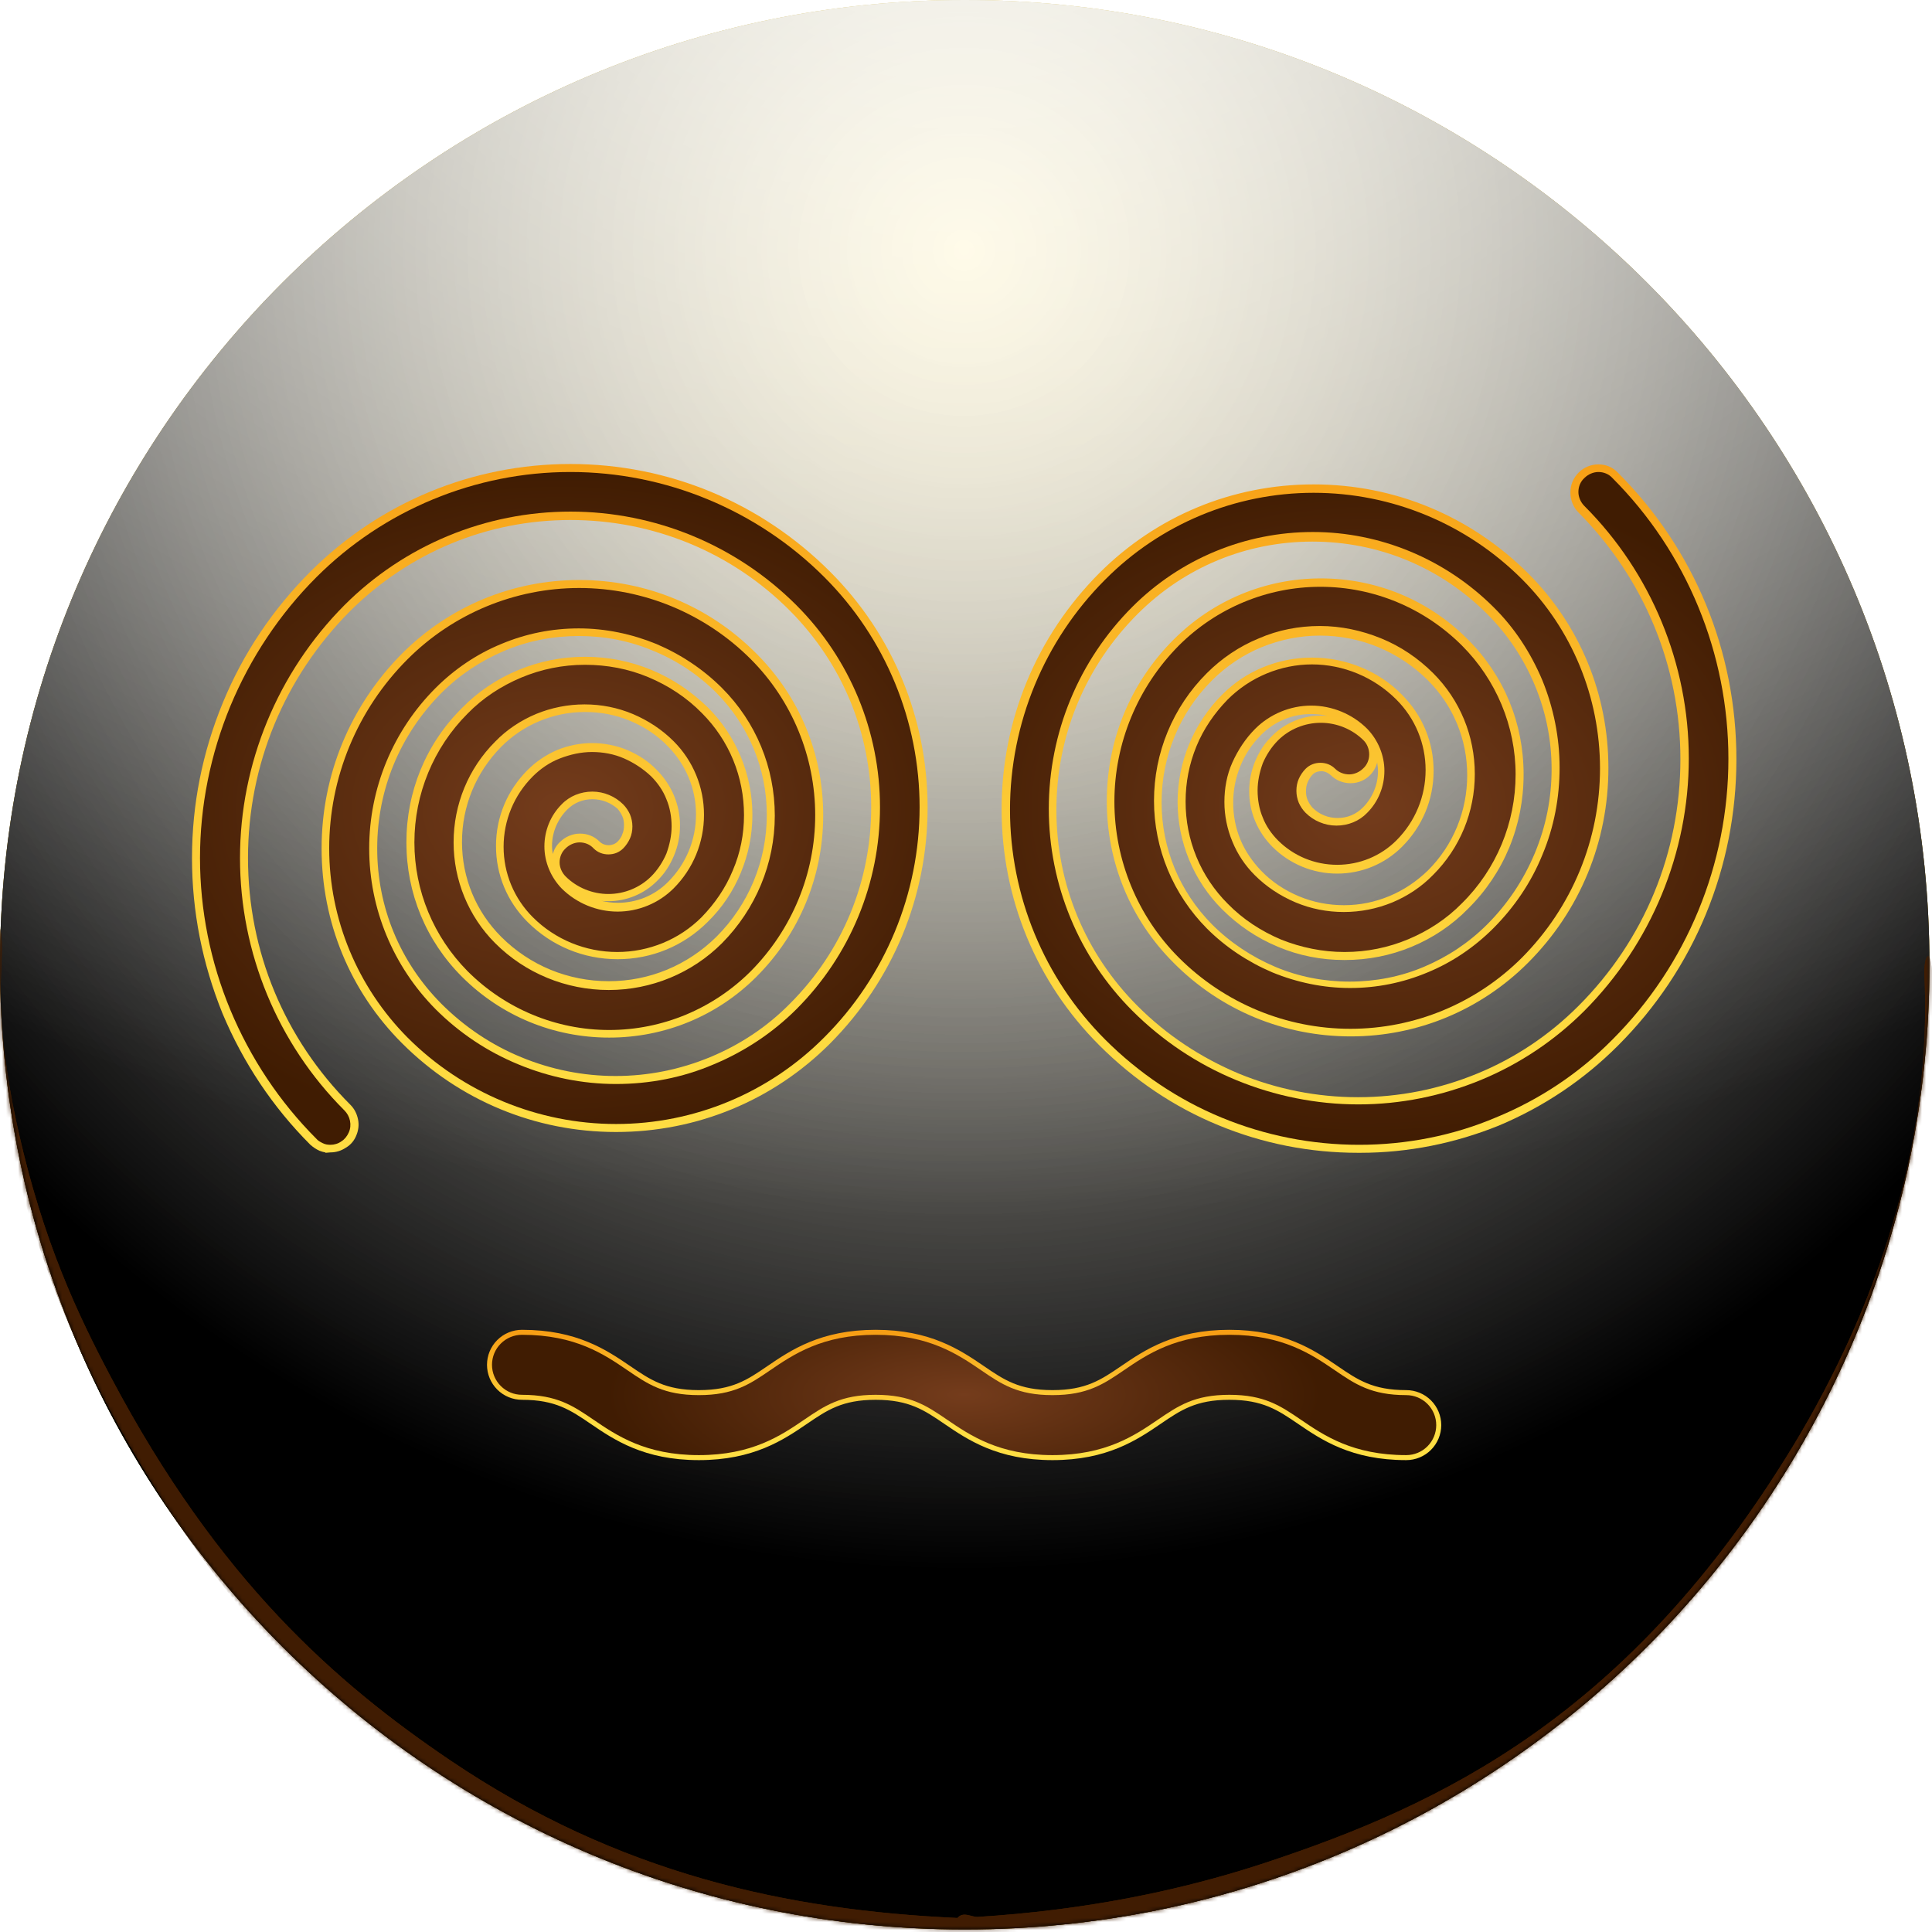 <svg width="483" height="483" viewBox="0 0 483 483" fill="none" xmlns="http://www.w3.org/2000/svg">
<path d="M241.18 482.36C374.38 482.36 482.36 374.38 482.36 241.18C482.36 107.98 374.38 0 241.18 0C107.98 0 0 107.98 0 241.18C0 374.38 107.98 482.36 241.18 482.36Z" fill="url(#paint0_radial_862_12497)"/>
<g style="mix-blend-mode:soft-light">
<path d="M241.18 482.36C374.38 482.36 482.36 374.38 482.36 241.18C482.36 107.98 374.38 0 241.18 0C107.98 0 0 107.98 0 241.18C0 374.38 107.98 482.36 241.18 482.36Z" fill="url(#paint1_radial_862_12497)"/>
</g>
<g style="mix-blend-mode:soft-light">
<path d="M241.18 482.36C374.38 482.36 482.36 374.38 482.36 241.18C482.36 107.98 374.38 0 241.18 0C107.98 0 0 107.98 0 241.18C0 374.38 107.98 482.36 241.18 482.36Z" fill="url(#paint2_radial_862_12497)"/>
</g>
<g style="mix-blend-mode:overlay">
<path d="M241.18 482.36C374.38 482.36 482.36 374.38 482.36 241.18C482.36 107.98 374.38 0 241.18 0C107.98 0 0 107.98 0 241.18C0 374.38 107.98 482.36 241.18 482.36Z" fill="url(#paint3_radial_862_12497)" fill-opacity="0.7"/>
</g>
<mask id="mask0_862_12497" style="mask-type:alpha" maskUnits="userSpaceOnUse" x="0" y="0" width="483" height="483">
<path d="M241.18 482.36C374.38 482.36 482.36 374.38 482.36 241.18C482.36 107.98 374.38 0 241.18 0C107.98 0 0 107.98 0 241.18C0 374.38 107.98 482.36 241.18 482.36Z" fill="white"/>
</mask>
<g mask="url(#mask0_862_12497)">
<g filter="url(#filter0_f_862_12497)">
<path d="M-1.376 234.299C-1.114 230.872 0.014 230.529 0.343 234.008C0.708 237.874 -0.002 245.646 0.169 250.335C0.622 262.748 2.524 273.541 4.486 282.32C10.807 310.612 19.562 328.843 27.727 344.288C54.566 395.06 83.967 420.77 112.648 440.147C154.689 468.549 197.072 477.584 239.49 479.5C240.56 479.548 240.738 486.518 239.686 487.425C237.788 489.061 235.436 487.437 233.494 487.369C227.915 487.174 222.335 486.791 216.756 486.211C200.213 484.492 183.67 480.991 167.162 475.358C122.275 460.044 73.876 433.821 31.609 359.962C28.95 355.316 26.312 350.424 23.712 345.167C21.632 340.963 19.573 336.556 17.549 331.843C10.895 316.342 -4.613 276.658 -1.376 234.299ZM239.52 487.5C238.499 487.531 238.241 481.034 239.214 479.685C240.684 477.647 242.888 479.326 244.439 479.229C250.877 478.826 257.314 478.229 263.75 477.421C281.395 475.205 299.028 471.422 316.621 465.596C360.257 451.145 407.17 429.115 448.305 361.431C450.923 357.123 453.518 352.553 456.079 347.641C463.86 332.712 483.361 293.084 481.107 243.821C480.917 239.668 482.181 237.181 482.747 240.743C483.467 245.279 483.175 254.736 482.977 259.768C482.341 275.883 479.866 289.512 477.257 300.518C468.987 335.399 457.376 355.623 446.744 372.51C412.184 427.397 374.648 449.524 338.155 465.424C305.424 479.686 272.444 486.484 239.52 487.5Z" fill="#401C02"/>
</g>
<g filter="url(#filter1_f_862_12497)">
<path d="M-1.376 234.299C-1.114 230.872 0.014 230.529 0.343 234.008C0.708 237.874 -0.002 245.646 0.169 250.335C0.622 262.748 2.524 273.541 4.486 282.32C10.807 310.612 19.562 328.843 27.727 344.288C54.566 395.06 83.967 420.77 112.648 440.147C154.689 468.549 197.072 477.584 239.49 479.5C240.56 479.548 240.738 486.518 239.686 487.425C237.788 489.061 235.436 487.437 233.494 487.369C227.915 487.174 222.335 486.791 216.756 486.211C200.213 484.492 183.67 480.991 167.162 475.358C122.275 460.044 73.876 433.821 31.609 359.962C28.95 355.316 26.312 350.424 23.712 345.167C21.632 340.963 19.573 336.556 17.549 331.843C10.895 316.342 -4.613 276.658 -1.376 234.299ZM239.52 487.5C238.499 487.531 238.241 481.034 239.214 479.685C240.684 477.647 242.888 479.326 244.439 479.229C250.877 478.826 257.314 478.229 263.75 477.421C281.395 475.205 299.028 471.422 316.621 465.596C360.257 451.145 407.17 429.115 448.305 361.431C450.923 357.123 453.518 352.553 456.079 347.641C463.86 332.712 483.361 293.084 481.107 243.821C480.917 239.668 482.181 237.181 482.747 240.743C483.467 245.279 483.175 254.736 482.977 259.768C482.341 275.883 479.866 289.512 477.257 300.518C468.987 335.399 457.376 355.623 446.744 372.51C412.184 427.397 374.648 449.524 338.155 465.424C305.424 479.686 272.444 486.484 239.52 487.5Z" fill="#401C02"/>
</g>
</g>
<path d="M351.56 363.78C338.19 363.78 331 358.87 325.22 354.93C320.11 351.45 316.08 348.7 307.34 348.7C298.6 348.7 294.57 351.45 289.46 354.93C283.68 358.87 276.46 363.78 263.12 363.78C249.78 363.78 242.57 358.87 236.79 354.93C231.69 351.45 227.65 348.7 218.91 348.7C210.17 348.7 206.15 351.45 201.04 354.93C195.26 358.87 188.04 363.78 174.71 363.78C161.38 363.78 154.15 358.87 148.38 354.93C143.27 351.45 139.24 348.7 130.5 348.7C128.511 348.7 126.603 347.91 125.197 346.503C123.79 345.096 123 343.189 123 341.2C123 339.211 123.79 337.303 125.197 335.896C126.603 334.49 128.511 333.7 130.5 333.7C143.87 333.7 151.05 338.6 156.83 342.54C161.94 346.03 165.97 348.78 174.71 348.78C183.45 348.78 187.48 346.03 192.58 342.54C198.36 338.6 205.58 333.7 218.91 333.7C232.24 333.7 239.47 338.6 245.25 342.54C250.35 346.03 254.39 348.78 263.12 348.78C271.85 348.78 275.9 346.03 281.01 342.54C286.78 338.6 294.01 333.7 307.34 333.7C320.67 333.7 327.9 338.6 333.68 342.54C338.78 346.03 342.82 348.78 351.56 348.78C353.549 348.78 355.457 349.57 356.863 350.976C358.27 352.383 359.06 354.291 359.06 356.28C359.06 358.269 358.27 360.176 356.863 361.583C355.457 362.99 353.549 363.78 351.56 363.78V363.78Z" stroke="url(#paint4_linear_862_12497)" stroke-width="2.5" stroke-miterlimit="10"/>
<path d="M351.56 363.78C338.19 363.78 331 358.87 325.22 354.93C320.11 351.45 316.08 348.7 307.34 348.7C298.6 348.7 294.57 351.45 289.46 354.93C283.68 358.87 276.46 363.78 263.12 363.78C249.78 363.78 242.57 358.87 236.79 354.93C231.69 351.45 227.65 348.7 218.91 348.7C210.17 348.7 206.15 351.45 201.04 354.93C195.26 358.87 188.04 363.78 174.71 363.78C161.38 363.78 154.15 358.87 148.38 354.93C143.27 351.45 139.24 348.7 130.5 348.7C128.511 348.7 126.603 347.91 125.197 346.503C123.79 345.096 123 343.189 123 341.2C123 339.211 123.79 337.303 125.197 335.896C126.603 334.49 128.511 333.7 130.5 333.7C143.87 333.7 151.05 338.6 156.83 342.54C161.94 346.03 165.97 348.78 174.71 348.78C183.45 348.78 187.48 346.03 192.58 342.54C198.36 338.6 205.58 333.7 218.91 333.7C232.24 333.7 239.47 338.6 245.25 342.54C250.35 346.03 254.39 348.78 263.12 348.78C271.85 348.78 275.9 346.03 281.01 342.54C286.78 338.6 294.01 333.7 307.34 333.7C320.67 333.7 327.9 338.6 333.68 342.54C338.78 346.03 342.82 348.78 351.56 348.78C353.549 348.78 355.457 349.57 356.863 350.976C358.27 352.383 359.06 354.291 359.06 356.28C359.06 358.269 358.27 360.176 356.863 361.583C355.457 362.99 353.549 363.78 351.56 363.78Z" fill="url(#paint5_radial_862_12497)"/>
<path d="M340.1 288.2C339.9 288.2 339.7 288.2 339.5 288.2C327.5 288.2 315.7 285.9 304.6 281.3C293.4 276.7 283.4 269.9 274.8 261.3C259.1 245.6 250.4 224.6 250.4 202.3C250.4 180 259.1 159.1 274.8 143.3C289.1 129 308.1 121.1 328.4 121.1C348.7 121.1 367.6 129 382 143.3C395 156.3 402.1 173.6 402.1 192C402.1 210.4 395 227.7 382 240.7C370.2 252.5 354.4 259.1 337.7 259.1C321 259.1 305.2 252.6 293.4 240.7C282.6 229.9 276.7 215.6 276.7 200.3C276.7 185 282.6 170.7 293.4 159.9C303.2 150.1 316.3 144.6 330.2 144.6C344.1 144.6 357.2 150 367 159.9C376 168.9 380.9 180.8 380.9 193.6C380.9 206.4 376 218.3 367 227.2C363 231.3 358.2 234.5 352.9 236.7C347.6 238.9 342 240 336.2 240H336.1C336.1 240 336.1 240 336 240C330.3 240 324.7 238.9 319.5 236.7C314.2 234.5 309.5 231.3 305.5 227.3C302 223.8 299.2 219.6 297.3 215C295.4 210.4 294.4 205.5 294.4 200.5C294.4 195.5 295.4 190.6 297.3 186C299.2 181.4 302 177.2 305.5 173.7C308.5 170.7 311.9 168.4 315.8 166.8C319.7 165.2 323.8 164.4 328 164.4C332.2 164.4 336.3 165.2 340.2 166.8C344.1 168.4 347.6 170.7 350.5 173.7C355.6 178.8 358.4 185.5 358.4 192.7C358.4 199.9 355.6 206.6 350.5 211.7C346.2 216 340.4 218.4 334.3 218.4C328.2 218.4 322.4 216 318.1 211.7C316.3 209.9 314.8 207.7 313.8 205.3C312.8 202.9 312.3 200.4 312.3 197.8C312.3 195.2 312.8 192.7 313.8 190.3C314.8 187.9 316.2 185.7 318.1 183.9C321.3 180.7 325.7 178.9 330.2 178.9C330.8 178.9 331.4 178.9 332 179C330.7 178.7 329.3 178.5 327.9 178.5C323.1 178.5 318.7 180.3 315.3 183.7C313.1 185.9 311.3 188.5 310.1 191.5C308.9 194.4 308.3 197.5 308.3 200.7C308.3 203.9 308.9 207 310.1 209.9C311.3 212.8 313.1 215.4 315.3 217.7C318 220.5 321.2 222.6 324.8 224.1C328.4 225.6 332.2 226.3 336 226.3C340 226.3 343.8 225.5 347.4 224C351 222.5 354.2 220.3 357 217.6C363.3 211.3 366.8 202.8 366.8 193.8C366.8 184.8 363.3 176.4 357 170.1C353.4 166.5 349.3 163.8 344.6 161.8C340 159.9 335 158.9 330 158.9C325 158.9 320.1 159.9 315.4 161.8C310.8 163.7 306.6 166.5 303 170.1C294.9 178.2 290.4 189.1 290.4 200.6C290.4 212.1 294.9 222.9 303 231.1C307.5 235.6 312.9 239.2 318.8 241.7C324.7 244.2 331 245.4 337.4 245.4C343.8 245.4 350.1 244.2 356 241.7C361.9 239.2 367.2 235.7 371.8 231.1C376.9 226 380.9 220 383.7 213.3C386.5 206.6 387.9 199.5 387.9 192.3C387.9 185.1 386.5 178 383.7 171.3C380.9 164.6 376.9 158.6 371.8 153.5C360.1 141.8 344.6 135.4 328.1 135.4C311.6 135.4 296.1 141.8 284.4 153.5C271.3 166.6 264.1 184 264.1 202.5C264.1 221 271.3 238.4 284.4 251.5C291.7 258.8 300.2 264.4 309.7 268.4C319.2 272.3 329.2 274.3 339.5 274.3C349.8 274.3 359.8 272.3 369.3 268.4C378.8 264.5 387.3 258.8 394.6 251.5C411.1 235 420.1 213.1 420.1 189.8C420.1 166.5 411 144.6 394.6 128.1C393.3 126.8 392.6 125 392.6 123.1C392.6 121.2 393.3 119.5 394.7 118.1C396 116.8 397.8 116.1 399.6 116.1C401.5 116.1 403.2 116.8 404.5 118.2C423.6 137.3 434.1 162.8 434.1 189.8C434.1 216.8 423.6 242.3 404.5 261.4C395.9 270 385.9 276.7 374.7 281.4C363.8 285.8 352.1 288.2 340.1 288.2ZM339.8 284.2C339.9 284.2 340 284.2 340.1 284.2C351.6 284.2 362.8 282 373.5 277.6C384.2 273.2 393.8 266.7 402 258.5C420.3 240.1 430.4 215.7 430.4 189.7C430.4 163.7 420.3 139.3 402 120.9C401.4 120.3 400.7 120 399.9 120C399.1 120 398.3 120.3 397.8 120.9C397.3 121.5 396.9 122.2 396.9 123C396.9 123.8 397.2 124.6 397.8 125.1C415 142.3 424.5 165.3 424.5 189.6C424.5 214 415 236.9 397.8 254.1C390.2 261.7 381.2 267.7 371.2 271.8C361.2 275.9 350.7 278 339.9 278C329.1 278 318.6 275.9 308.6 271.8C298.6 267.7 289.7 261.7 282 254.1C268.1 240.2 260.5 221.8 260.5 202.2C260.5 182.6 268.1 164.2 282 150.3C294.4 137.9 310.9 131.1 328.5 131.1C346.1 131.1 362.6 137.9 375 150.3C380.5 155.8 384.8 162.2 387.8 169.4C390.8 176.6 392.3 184.2 392.3 191.9C392.3 199.7 390.8 207.2 387.8 214.4C384.8 221.6 380.5 228 375 233.5C370.1 238.4 364.3 242.3 357.9 244.9C351.5 247.6 344.7 248.9 337.7 248.9C330.7 248.9 324 247.6 317.5 244.9C311.1 242.2 305.3 238.4 300.4 233.5C291.5 224.6 286.6 212.8 286.6 200.2C286.6 187.6 291.5 175.8 300.4 166.9C304.3 163 308.9 159.9 314.1 157.8C319.2 155.7 324.7 154.6 330.2 154.6C335.7 154.6 341.2 155.7 346.3 157.8C351.4 159.9 356 163 360 166.9C367.1 174 371 183.4 371 193.5C371 203.5 367.1 213 360 220.1C356.9 223.2 353.2 225.7 349.1 227.4C345 229.1 340.7 230 336.3 230H336.2C331.8 230 327.5 229.2 323.4 227.5C319.3 225.8 315.7 223.4 312.6 220.2C310 217.6 307.9 214.5 306.5 211.1C305.1 207.7 304.4 204.1 304.4 200.4C304.4 196.7 305.1 193.1 306.6 189.7C308 186.3 310.1 183.2 312.7 180.6C316.8 176.5 322.3 174.2 328.1 174.2C333.9 174.2 339.4 176.5 343.5 180.6C346.7 183.8 348.4 188 348.4 192.5C348.4 197 346.7 201.2 343.5 204.4C341.1 206.8 337.8 208.2 334.4 208.2C331 208.2 327.7 206.9 325.3 204.4C324.4 203.5 323.7 202.4 323.2 201.2C322.7 200 322.5 198.8 322.5 197.5C322.5 196.2 322.7 195 323.2 193.8C323.7 192.6 324.4 191.6 325.3 190.6C326.6 189.3 328.5 188.5 330.4 188.5C332.3 188.5 334.1 189.2 335.5 190.6C336 191.1 336.8 191.4 337.6 191.4C338.4 191.4 339.1 191.1 339.7 190.5C340.3 189.9 340.6 189.2 340.6 188.4C340.6 187.6 340.3 186.9 339.8 186.3C337.3 183.8 334 182.5 330.5 182.5C327 182.5 323.7 183.9 321.2 186.4C319.7 187.9 318.6 189.6 317.8 191.5C317 193.4 316.6 195.4 316.6 197.5C316.6 199.6 317 201.6 317.8 203.5C318.6 205.4 319.7 207.1 321.2 208.6C324.8 212.2 329.5 214.1 334.6 214.1C339.6 214.1 344.4 212.1 348 208.6C352.3 204.3 354.7 198.5 354.7 192.4C354.7 186.3 352.3 180.6 348 176.2C345.4 173.6 342.4 171.6 339 170.2C332.2 167.4 324.5 167.4 317.7 170.2C314.3 171.6 311.3 173.6 308.7 176.2C305.5 179.4 303 183.1 301.3 187.2C299.6 191.3 298.7 195.7 298.7 200.2C298.7 204.7 299.6 209.1 301.3 213.2C303 217.3 305.5 221.1 308.7 224.2C312.4 227.9 316.6 230.8 321.4 232.7C326.2 234.7 331.2 235.7 336.4 235.7C336.4 235.7 336.4 235.7 336.5 235.7H336.6C341.8 235.7 346.9 234.7 351.7 232.7C356.5 230.7 360.8 227.8 364.5 224.1C372.7 215.9 377.3 204.9 377.3 193.3C377.3 181.7 372.8 170.7 364.5 162.5C355.4 153.4 343.3 148.4 330.5 148.4C317.7 148.4 305.6 153.4 296.5 162.5C286.5 172.5 280.9 185.9 280.9 200.1C280.9 214.3 286.4 227.6 296.5 237.7C307.6 248.8 322.3 254.9 338 254.9C353.7 254.9 368.4 248.8 379.5 237.7C391.7 225.4 398.4 209.1 398.4 191.8C398.4 174.5 391.7 158.2 379.5 145.9C366 132.4 347.9 124.9 328.8 124.9C309.6 124.9 291.6 132.4 278.1 145.9C263.1 160.9 254.9 180.8 254.9 202C254.9 223.2 263.2 243.1 278.1 258.1C286.3 266.3 295.9 272.7 306.6 277.2C316.8 282 328.2 284.2 339.8 284.2ZM330.3 192.8C329.5 192.8 328.6 193.1 328.1 193.7C327.6 194.2 327.2 194.9 326.9 195.6C326.6 196.3 326.5 197 326.5 197.8C326.5 198.6 326.6 199.3 326.9 200C327.2 200.7 327.6 201.3 328.1 201.9C329.8 203.6 332 204.5 334.4 204.5C336.8 204.5 339 203.6 340.7 201.9C343.1 199.5 344.5 196.2 344.5 192.8C344.5 192.1 344.4 191.3 344.3 190.6C344 191.8 343.4 192.9 342.5 193.8C341.2 195.1 339.5 195.8 337.6 195.8C335.8 195.8 334 195.1 332.7 193.8C331.9 193.1 331.1 192.8 330.3 192.8Z" fill="url(#paint6_linear_862_12497)"/>
<path d="M81.4 288.2L81.3 288.1C80.8 288 80.4 287.9 79.9 287.7C79 287.3 78.3 286.8 77.6 286.2C68.2 276.8 60.8 265.7 55.6 253.3C50.6 240.9 48 227.9 48 214.5C48 201.1 50.6 188.1 55.7 175.7C60.8 163.3 68.2 152.3 77.7 142.8C95 125.6 118.1 116 142.6 116C167.1 116 190.2 125.6 207.5 142.9C223.2 158.6 231.9 179.6 231.9 201.9C231.9 224.2 223.2 245.1 207.5 260.9C193.3 275.1 174.3 283 154 283C133.8 283 114.8 275.1 100.5 260.8C87.5 247.8 80.4 230.5 80.4 212.1C80.4 193.7 87.6 176.4 100.5 163.4C112.3 151.6 128.1 145 144.8 145C161.5 145 177.3 151.5 189.1 163.4C199.9 174.2 205.8 188.5 205.8 203.8C205.8 219 199.9 233.4 189.1 244.2C179.3 254 166.2 259.4 152.3 259.4C138.4 259.4 125.3 254 115.5 244.2C106.5 235.2 101.6 223.3 101.6 210.6C101.6 197.9 106.5 185.9 115.5 177C119.5 172.9 124.3 169.7 129.6 167.5C134.9 165.3 140.5 164.2 146.2 164.2H146.3C152 164.2 157.6 165.3 162.9 167.5C168.2 169.7 172.9 172.9 177 176.9C180.5 180.4 183.3 184.6 185.2 189.2C187.1 193.8 188.1 198.7 188.1 203.7C188.1 208.7 187.1 213.6 185.2 218.2C183.3 222.8 180.5 227 176.9 230.5C170.9 236.5 162.9 239.8 154.4 239.8C145.9 239.8 137.9 236.5 131.9 230.5C126.8 225.4 124 218.7 124 211.5C124 204.3 126.8 197.6 131.9 192.5C134 190.4 136.5 188.7 139.3 187.5C144.9 185.2 151.2 185.2 156.8 187.5C159.6 188.7 162.1 190.3 164.2 192.5C166 194.3 167.5 196.5 168.5 198.9C169.5 201.3 170 203.8 170 206.4C170 209 169.5 211.5 168.5 213.9C167.5 216.3 166.1 218.5 164.2 220.3C161 223.5 156.6 225.3 152.1 225.3C151.5 225.3 150.9 225.3 150.3 225.2C151.6 225.5 153 225.7 154.4 225.7C159.2 225.7 163.6 223.9 167 220.5C171.5 216 174 210 174 203.6C174 197.2 171.5 191.2 167 186.6C164.3 183.8 161.1 181.7 157.5 180.2C153.9 178.7 150.2 178 146.3 178C146.3 178 146.3 178 146.2 178C142.2 178 138.4 178.8 134.8 180.3C131.2 181.8 128 184 125.3 186.7C119 193.1 115.5 201.5 115.5 210.5C115.5 219.5 119 227.9 125.3 234.2C132.5 241.4 142.1 245.3 152.2 245.3C162.4 245.3 171.9 241.3 179.1 234.2C187.2 226.1 191.7 215.2 191.7 203.7C191.7 192.2 187.2 181.4 179.1 173.2C174.6 168.7 169.2 165.1 163.3 162.7C157.4 160.2 151.1 159 144.7 159C138.3 159 132 160.2 126.1 162.7C120.2 165.2 114.9 168.7 110.3 173.3C100 183.7 94.3 197.4 94.3 212.1C94.3 226.8 100 240.5 110.3 250.9C116.1 256.7 122.8 261.2 130.3 264.3C137.8 267.4 145.8 269 153.9 269C162 269 170 267.4 177.5 264.3C185 261.2 191.8 256.7 197.5 250.9C210.6 237.8 217.8 220.4 217.8 201.8C217.8 183.3 210.6 165.9 197.5 152.7C183 138.1 163.4 130 142.6 130C121.8 130 102.3 138.1 87.5 152.8C71.1 169.3 62 191.2 62 214.5C62 237.8 71.1 259.7 87.6 276.2C88.6 277.2 89.2 278.4 89.5 279.8C89.8 281.2 89.6 282.6 89.1 283.8C88.6 285.1 87.7 286.2 86.5 286.9C85.3 287.7 84 288.1 82.6 288.1L81.4 288.2ZM142.6 120C119.1 120 97.1 129.1 80.5 145.7C71.4 154.8 64.3 165.4 59.4 177.3C54.5 189.1 52 201.7 52 214.5C52 227.3 54.5 239.9 59.4 251.7C64.3 263.6 71.4 274.2 80.5 283.3C80.8 283.6 81.1 283.8 81.5 284C81.9 284.1 82.2 284.2 82.6 284.2H83C83.5 284.1 83.9 284 84.3 283.7C84.8 283.4 85.2 282.9 85.4 282.4C85.6 281.8 85.7 281.3 85.6 280.7C85.5 280.1 85.2 279.6 84.8 279.2C67.5 261.8 58 238.9 58 214.5C58 190.1 67.5 167.2 84.7 150C100.2 134.5 120.7 126 142.6 126C164.5 126 185 134.5 200.5 150C214.4 163.8 222 182.3 222 201.9C222 221.5 214.4 239.9 200.5 253.8C194.4 259.9 187.2 264.7 179.2 268.1C171.2 271.4 162.7 273.1 154 273.1C145.3 273.1 136.9 271.4 128.8 268.1C120.8 264.8 113.6 260 107.5 253.8C96.4 242.7 90.3 227.9 90.3 212.2C90.3 196.5 96.4 181.7 107.5 170.6C112.4 165.7 118.2 161.8 124.6 159.2C131 156.5 137.8 155.2 144.8 155.2C151.8 155.2 158.5 156.5 165 159.2C171.4 161.9 177.2 165.7 182.1 170.6C191 179.5 195.9 191.3 195.9 203.9C195.9 216.5 191 228.3 182.1 237.2C174.1 245.1 163.6 249.5 152.3 249.5C141.1 249.5 130.5 245.1 122.5 237.2C115.4 230.1 111.5 220.7 111.5 210.6C111.5 200.5 115.4 191.1 122.5 184C125.6 180.9 129.3 178.4 133.3 176.7C137.4 175 141.7 174.1 146.1 174.1C150.6 174.1 154.9 174.9 159 176.6C163.1 178.3 166.7 180.7 169.8 183.9C175.1 189.2 178 196.2 178 203.7C178 211.2 175.1 218.2 169.8 223.5C165.7 227.6 160.2 229.9 154.4 229.9C148.6 229.9 143.1 227.6 139 223.5C135.8 220.3 134.1 216.1 134.1 211.6C134.1 207.1 135.8 202.9 139 199.7C141.4 197.3 144.7 195.9 148.1 195.9C151.5 195.9 154.8 197.2 157.2 199.7C158.1 200.6 158.8 201.7 159.3 202.8C159.8 204 160 205.2 160 206.5C160 207.8 159.8 209 159.3 210.2C158.8 211.4 158.1 212.4 157.2 213.3C155.8 214.7 154 215.4 152.1 215.4C150.2 215.4 148.4 214.7 147 213.3C146.4 212.7 145.7 212.4 144.9 212.4C144.1 212.4 143.3 212.7 142.8 213.3C142.2 213.9 141.9 214.6 141.9 215.4C141.9 216.2 142.2 217 142.8 217.5C145.3 220 148.6 221.3 152.1 221.3C155.6 221.3 158.9 219.9 161.4 217.5C162.9 216 164 214.3 164.8 212.4C165.6 210.5 166 208.5 166 206.4C166 204.3 165.6 202.3 164.8 200.4C164 198.5 162.9 196.8 161.4 195.3C159.6 193.5 157.6 192.2 155.3 191.2C150.7 189.3 145.4 189.3 140.8 191.2C138.5 192.2 136.4 193.5 134.7 195.3C130.4 199.7 128 205.4 128 211.5C128 217.6 130.4 223.3 134.7 227.7C140 233 146.9 235.8 154.4 235.8C161.8 235.8 168.8 232.9 174.1 227.7C177.3 224.5 179.8 220.8 181.5 216.7C183.2 212.6 184.1 208.2 184.1 203.7C184.1 199.2 183.2 194.8 181.5 190.7C179.8 186.6 177.3 182.8 174.1 179.7C170.4 176 166.1 173.1 161.3 171.1C156.5 169.1 151.5 168.1 146.3 168.1H146.2H146.1C140.9 168.1 135.8 169.1 131 171.1C126.2 173.1 121.9 176 118.2 179.7C110 187.9 105.4 198.9 105.4 210.5C105.4 222.1 109.9 233.1 118.1 241.3C127.2 250.4 139.3 255.4 152.1 255.4C164.9 255.4 177 250.4 186.1 241.3C196.1 231.3 201.6 217.9 201.6 203.8C201.6 189.7 196.1 176.3 186.1 166.2C175 155.1 160.3 149 144.6 149C128.9 149 114.2 155.1 103.1 166.2C90.9 178.5 84.1 194.7 84.1 212.1C84.1 229.5 90.8 245.7 103.1 258C116.6 271.5 134.7 279 153.8 279C172.9 279 191 271.5 204.5 258C219.5 243 227.7 223.1 227.7 201.9C227.7 180.7 219.4 160.8 204.5 145.8C188.1 129.1 166.1 120 142.6 120ZM148.1 199.8C145.7 199.8 143.5 200.7 141.8 202.4C139.4 204.8 138 208.1 138 211.5C138 212.2 138.1 212.9 138.2 213.5C138.5 212.4 139.1 211.3 140 210.5C141.3 209.2 143.1 208.4 145 208.4C146.9 208.4 148.6 209.1 149.9 210.4C151.1 211.6 153.2 211.6 154.4 210.4C154.9 209.9 155.4 209.2 155.6 208.5C155.9 207.8 156 207.1 156 206.3C156 205.5 155.9 204.8 155.6 204.1C155.3 203.4 154.9 202.8 154.4 202.2C152.7 200.7 150.5 199.8 148.1 199.8Z" fill="url(#paint7_linear_862_12497)"/>
<path d="M339.8 286.2C328 286.2 316.3 283.9 305.4 279.4C294.5 274.9 284.6 268.2 276.3 259.9C261 244.6 252.5 223.9 252.5 202.4C252.5 180.8 261.1 160.1 276.3 144.9C290.1 131 308.8 123.2 328.4 123.2C348 123.2 366.7 131 380.5 144.8C393 157.3 400 174.3 400 192.1C400 209.9 393 226.8 380.5 239.4C369.1 250.8 353.7 257.2 337.6 257.2C321.5 257.2 306.1 250.8 294.7 239.4C284.4 229.1 278.6 215 278.6 200.4C278.6 185.8 284.4 171.8 294.7 161.4C304.1 152 316.8 146.7 330.1 146.7C343.4 146.7 356.1 152 365.5 161.4C374 169.9 378.9 181.5 378.9 193.6C378.9 205.7 374.1 217.3 365.5 225.8C361.7 229.7 357.1 232.7 352.1 234.8C347.1 236.9 341.7 238 336.2 238H336.1C330.7 238 325.3 236.9 320.3 234.9C315.3 232.8 310.7 229.8 306.9 225.9C303.6 222.6 300.9 218.6 299.1 214.2C297.3 209.8 296.4 205.2 296.4 200.4C296.4 195.6 297.3 191 299.1 186.6C300.9 182.2 303.6 178.3 306.9 174.9C309.7 172.1 313 169.9 316.6 168.4C320.2 166.9 324.1 166.1 328 166.1C331.9 166.1 335.8 166.9 339.4 168.4C343 169.9 346.3 172.1 349.1 174.9C353.8 179.6 356.4 185.9 356.4 192.5C356.4 199.1 353.8 205.4 349.1 210.1C345.2 214 339.9 216.2 334.3 216.2C328.7 216.2 323.4 214 319.5 210.1C317.9 208.5 316.5 206.5 315.7 204.4C314.8 202.3 314.4 199.9 314.4 197.6C314.4 195.3 314.9 193 315.7 190.8C316.6 188.7 317.9 186.7 319.5 185.1C322.3 182.3 326.2 180.7 330.2 180.7C334.2 180.7 338.1 182.3 340.9 185.1C341.8 186 342.3 187.3 342.3 188.6C342.3 189.9 341.8 191.2 340.8 192.1C339.9 193 338.6 193.6 337.3 193.6C336 193.6 334.7 193.1 333.8 192.2C332.8 191.2 331.5 190.7 330.1 190.7C328.7 190.7 327.4 191.2 326.4 192.2C325.7 192.9 325.1 193.8 324.7 194.7C324.3 195.6 324.1 196.6 324.1 197.7C324.1 198.7 324.3 199.7 324.7 200.7C325.1 201.6 325.7 202.5 326.4 203.2C328.4 205.2 331.2 206.4 334.1 206.4C337 206.4 339.8 205.3 341.8 203.2C344.6 200.4 346.1 196.6 346.1 192.7C346.1 188.8 344.5 185 341.8 182.2C338.1 178.5 333 176.4 327.8 176.4C322.6 176.4 317.5 178.5 313.8 182.2C311.4 184.6 309.5 187.5 308.1 190.6C306.7 193.7 306.1 197.1 306.1 200.5C306.1 203.9 306.8 207.3 308.1 210.4C309.4 213.6 311.3 216.4 313.7 218.8C316.6 221.7 320.1 224 323.9 225.6C327.7 227.2 331.8 228 335.9 228H336C340.1 228 344.2 227.2 348.1 225.6C351.9 224 355.4 221.7 358.3 218.7C365 212 368.7 203 368.7 193.5C368.7 184 365 175 358.3 168.3C354.6 164.6 350.2 161.6 345.3 159.6C340.4 157.6 335.2 156.5 330 156.5C324.7 156.5 319.5 157.5 314.7 159.6C309.8 161.6 305.4 164.6 301.7 168.3C293.2 176.8 288.5 188.2 288.5 200.2C288.5 212.2 293.3 223.6 301.7 232.1C306.4 236.8 312 240.5 318.1 243.1C324.2 245.6 330.8 247 337.5 247C344.2 247 350.7 245.7 356.9 243.1C363 240.6 368.6 236.8 373.3 232.1C378.6 226.8 382.8 220.6 385.6 213.7C388.5 206.8 389.9 199.4 389.9 191.9C389.9 184.4 388.4 177 385.6 170.1C382.7 163.2 378.6 156.9 373.3 151.7C361.3 139.8 345.1 133 328.2 133C311.3 133 295.1 139.7 283.1 151.7C269.7 165.1 262.2 183.2 262.2 202.2C262.2 221.1 269.7 239.3 283.1 252.7C290.5 260.1 299.3 266 309 270C318.7 274 329.1 276.1 339.6 276.1C350.1 276.1 360.5 274 370.2 270C379.9 266 388.7 260.1 396.1 252.7C412.8 235.9 422.2 213.2 422.2 189.6C422.2 166 412.8 143.2 396.1 126.5C395.2 125.6 394.6 124.3 394.6 123C394.6 121.7 395.1 120.4 396.1 119.5C397 118.6 398.3 118 399.6 118C400.9 118 402.2 118.5 403.1 119.5C421.7 138.1 432.1 163.4 432.1 189.7C432.1 216 421.7 241.3 403.1 259.9C394.8 268.3 384.9 274.9 373.9 279.4C363.3 283.9 351.6 286.2 339.8 286.2Z" fill="url(#paint8_radial_862_12497)"/>
<path d="M82.6 286.2C81.9 286.2 81.3 286.1 80.7 285.8C80.1 285.5 79.5 285.2 79.1 284.7C69.9 275.5 62.6 264.5 57.6 252.5C52.6 240.5 50 227.5 50 214.5C50 201.5 52.6 188.6 57.6 176.5C62.6 164.5 69.9 153.5 79.1 144.3C95.9 127.5 118.8 118 142.6 118C166.4 118 189.3 127.5 206.1 144.3C221.4 159.6 229.9 180.3 229.9 201.8C229.9 223.4 221.3 244.1 206.1 259.3C192.3 273.2 173.6 281 154 281C134.5 281 115.7 273.2 101.9 259.4C89.4 246.8 82.3 229.8 82.3 212.1C82.3 194.4 89.3 177.4 101.9 164.8C113.3 153.4 128.7 147 144.8 147C160.9 147 176.3 153.4 187.7 164.8C198 175.1 203.8 189.2 203.8 203.8C203.8 218.4 198 232.4 187.7 242.8C178.3 252.2 165.6 257.5 152.3 257.5C139 257.5 126.3 252.2 116.9 242.8C108.4 234.2 103.6 222.7 103.6 210.6C103.6 198.5 108.4 186.9 116.9 178.4C120.7 174.5 125.3 171.5 130.3 169.4C135.3 167.3 140.7 166.2 146.2 166.2H146.3C151.7 166.2 157.1 167.2 162.1 169.3C167.1 171.4 171.7 174.4 175.5 178.3C178.8 181.6 181.5 185.6 183.3 190C185.1 194.4 186 199 186 203.8C186 208.5 185.1 213.2 183.2 217.6C181.4 222 178.7 225.9 175.4 229.3C169.8 234.9 162.2 238 154.3 238C146.4 238 138.8 234.9 133.2 229.3C128.5 224.6 125.9 218.3 125.9 211.7C125.9 205.1 128.5 198.8 133.2 194.1C135.1 192.2 137.4 190.6 140 189.6C142.6 188.6 145.3 188 148 188C150.7 188 153.5 188.5 156 189.6C158.5 190.7 160.8 192.2 162.8 194.1C164.4 195.7 165.8 197.7 166.6 199.8C167.5 201.9 167.9 204.3 167.9 206.6C167.9 208.9 167.4 211.2 166.6 213.4C165.7 215.5 164.4 217.5 162.8 219.1C160 221.9 156.1 223.5 152.1 223.5C148.1 223.5 144.2 221.9 141.4 219.1C140.5 218.2 139.9 216.9 139.9 215.6C139.9 214.3 140.4 213 141.4 212.1C142.3 211.2 143.6 210.6 144.9 210.6C146.2 210.6 147.5 211.1 148.4 212.1C149.4 213.1 150.7 213.6 152.1 213.6C153.5 213.6 154.8 213.1 155.8 212.1C156.5 211.4 157.1 210.5 157.5 209.6C157.9 208.7 158.1 207.7 158.1 206.6C158.1 205.6 157.9 204.6 157.5 203.6C157.1 202.7 156.5 201.8 155.8 201.1C153.8 199.1 151 197.9 148.1 197.9C145.2 197.9 142.4 199 140.4 201.1C137.6 203.9 136.1 207.7 136.1 211.6C136.1 215.5 137.7 219.3 140.4 222.1C144.1 225.8 149.2 227.9 154.4 227.9C159.6 227.9 164.7 225.8 168.4 222.1C173.3 217.2 176 210.6 176 203.7C176 196.8 173.3 190.2 168.4 185.3C165.5 182.4 162 180.1 158.2 178.5C154.4 176.9 150.3 176.1 146.2 176.1H146.1C142 176.1 137.9 176.9 134 178.5C130.2 180.1 126.7 182.4 123.8 185.4C117.1 192.1 113.4 201.1 113.4 210.6C113.4 220 117.1 229.1 123.8 235.8C131.3 243.3 141.5 247.5 152.2 247.5C162.8 247.5 173 243.3 180.5 235.8C188.9 227.3 193.7 215.9 193.7 203.9C193.7 191.9 189 180.5 180.5 172C175.8 167.3 170.2 163.6 164.1 161C158 158.5 151.4 157.1 144.7 157.1C138 157.1 131.5 158.4 125.3 161C119.2 163.5 113.6 167.3 108.9 172C98.3 182.6 92.3 197 92.3 212.1C92.3 227.2 98.3 241.6 108.9 252.3C114.8 258.2 121.8 262.9 129.6 266.1C137.3 269.3 145.6 271 154 271C162.4 271 170.7 269.4 178.4 266.1C186.1 262.9 193.2 258.2 199.1 252.3C212.5 238.9 220 220.8 220 201.8C220 182.9 212.5 164.7 199.1 151.3C184.1 136.3 163.8 127.9 142.6 127.9C121.4 127.9 101.1 136.3 86.1 151.3C69.4 168.1 60 190.9 60 214.5C60 238.2 69.4 260.9 86.1 277.6C86.8 278.3 87.3 279.2 87.5 280.2C87.7 281.2 87.6 282.2 87.2 283.1C86.8 284 86.2 284.8 85.4 285.3C84.6 285.9 83.6 286.2 82.6 286.2Z" fill="url(#paint9_radial_862_12497)"/>
<defs>
<filter id="filter0_f_862_12497" x="-26.815" y="206.558" width="535.022" height="306.595" filterUnits="userSpaceOnUse" color-interpolation-filters="sRGB">
<feFlood flood-opacity="0" result="BackgroundImageFix"/>
<feBlend mode="normal" in="SourceGraphic" in2="BackgroundImageFix" result="shape"/>
<feGaussianBlur stdDeviation="12.5" result="effect1_foregroundBlur_862_12497"/>
</filter>
<filter id="filter1_f_862_12497" x="-41.815" y="191.558" width="565.022" height="336.595" filterUnits="userSpaceOnUse" color-interpolation-filters="sRGB">
<feFlood flood-opacity="0" result="BackgroundImageFix"/>
<feBlend mode="normal" in="SourceGraphic" in2="BackgroundImageFix" result="shape"/>
<feGaussianBlur stdDeviation="20" result="effect1_foregroundBlur_862_12497"/>
</filter>
<radialGradient id="paint0_radial_862_12497" cx="0" cy="0" r="1" gradientUnits="userSpaceOnUse" gradientTransform="translate(241 -4.53898e-06) rotate(90) scale(482)">
<stop stop-color="#FFDE43"/>
<stop offset="1" stop-color="#FFBC00"/>
</radialGradient>
<radialGradient id="paint1_radial_862_12497" cx="0" cy="0" r="1" gradientUnits="userSpaceOnUse" gradientTransform="translate(241 64.5) rotate(90) scale(417.5)">
<stop stop-color="white" stop-opacity="0.5"/>
<stop offset="0.782"/>
</radialGradient>
<radialGradient id="paint2_radial_862_12497" cx="0" cy="0" r="1" gradientUnits="userSpaceOnUse" gradientTransform="translate(241 64.5) rotate(90) scale(417.5)">
<stop stop-color="white" stop-opacity="0.5"/>
<stop offset="0.782"/>
</radialGradient>
<radialGradient id="paint3_radial_862_12497" cx="0" cy="0" r="1" gradientUnits="userSpaceOnUse" gradientTransform="translate(241 -52.5) rotate(90) scale(534.5 722.835)">
<stop offset="0.092" stop-color="white"/>
<stop offset="0.67" stop-color="white" stop-opacity="0"/>
</radialGradient>
<linearGradient id="paint4_linear_862_12497" x1="241.03" y1="364.626" x2="241.03" y2="332.732" gradientUnits="userSpaceOnUse">
<stop offset="0.266" stop-color="#FFDE43"/>
<stop offset="1" stop-color="#F79D14"/>
</linearGradient>
<radialGradient id="paint5_radial_862_12497" cx="0" cy="0" r="1" gradientUnits="userSpaceOnUse" gradientTransform="translate(241.03 348.679) scale(89.092 30.383)">
<stop stop-color="#743C1C"/>
<stop offset="1" stop-color="#401C02"/>
</radialGradient>
<linearGradient id="paint6_linear_862_12497" x1="342.25" y1="293.043" x2="342.25" y2="110.562" gradientUnits="userSpaceOnUse">
<stop stop-color="#FFDE43"/>
<stop offset="0.22" stop-color="#FED93F"/>
<stop offset="0.51" stop-color="#FCC934"/>
<stop offset="0.82" stop-color="#F9AF21"/>
<stop offset="1" stop-color="#F79D14"/>
</linearGradient>
<linearGradient id="paint7_linear_862_12497" x1="139.95" y1="293.045" x2="139.95" y2="110.459" gradientUnits="userSpaceOnUse">
<stop stop-color="#FFDE43"/>
<stop offset="0.22" stop-color="#FED93F"/>
<stop offset="0.51" stop-color="#FCC934"/>
<stop offset="0.82" stop-color="#F9AF21"/>
<stop offset="1" stop-color="#F79D14"/>
</linearGradient>
<radialGradient id="paint8_radial_862_12497" cx="0" cy="0" r="1" gradientUnits="userSpaceOnUse" gradientTransform="translate(342.389 202.094) scale(114.7 84.222)">
<stop stop-color="#743C1C"/>
<stop offset="1" stop-color="#401C02"/>
</radialGradient>
<radialGradient id="paint9_radial_862_12497" cx="0" cy="0" r="1" gradientUnits="userSpaceOnUse" gradientTransform="translate(139.993 202.098) scale(114.706 84.237)">
<stop stop-color="#743C1C"/>
<stop offset="1" stop-color="#401C02"/>
</radialGradient>
</defs>
</svg>
